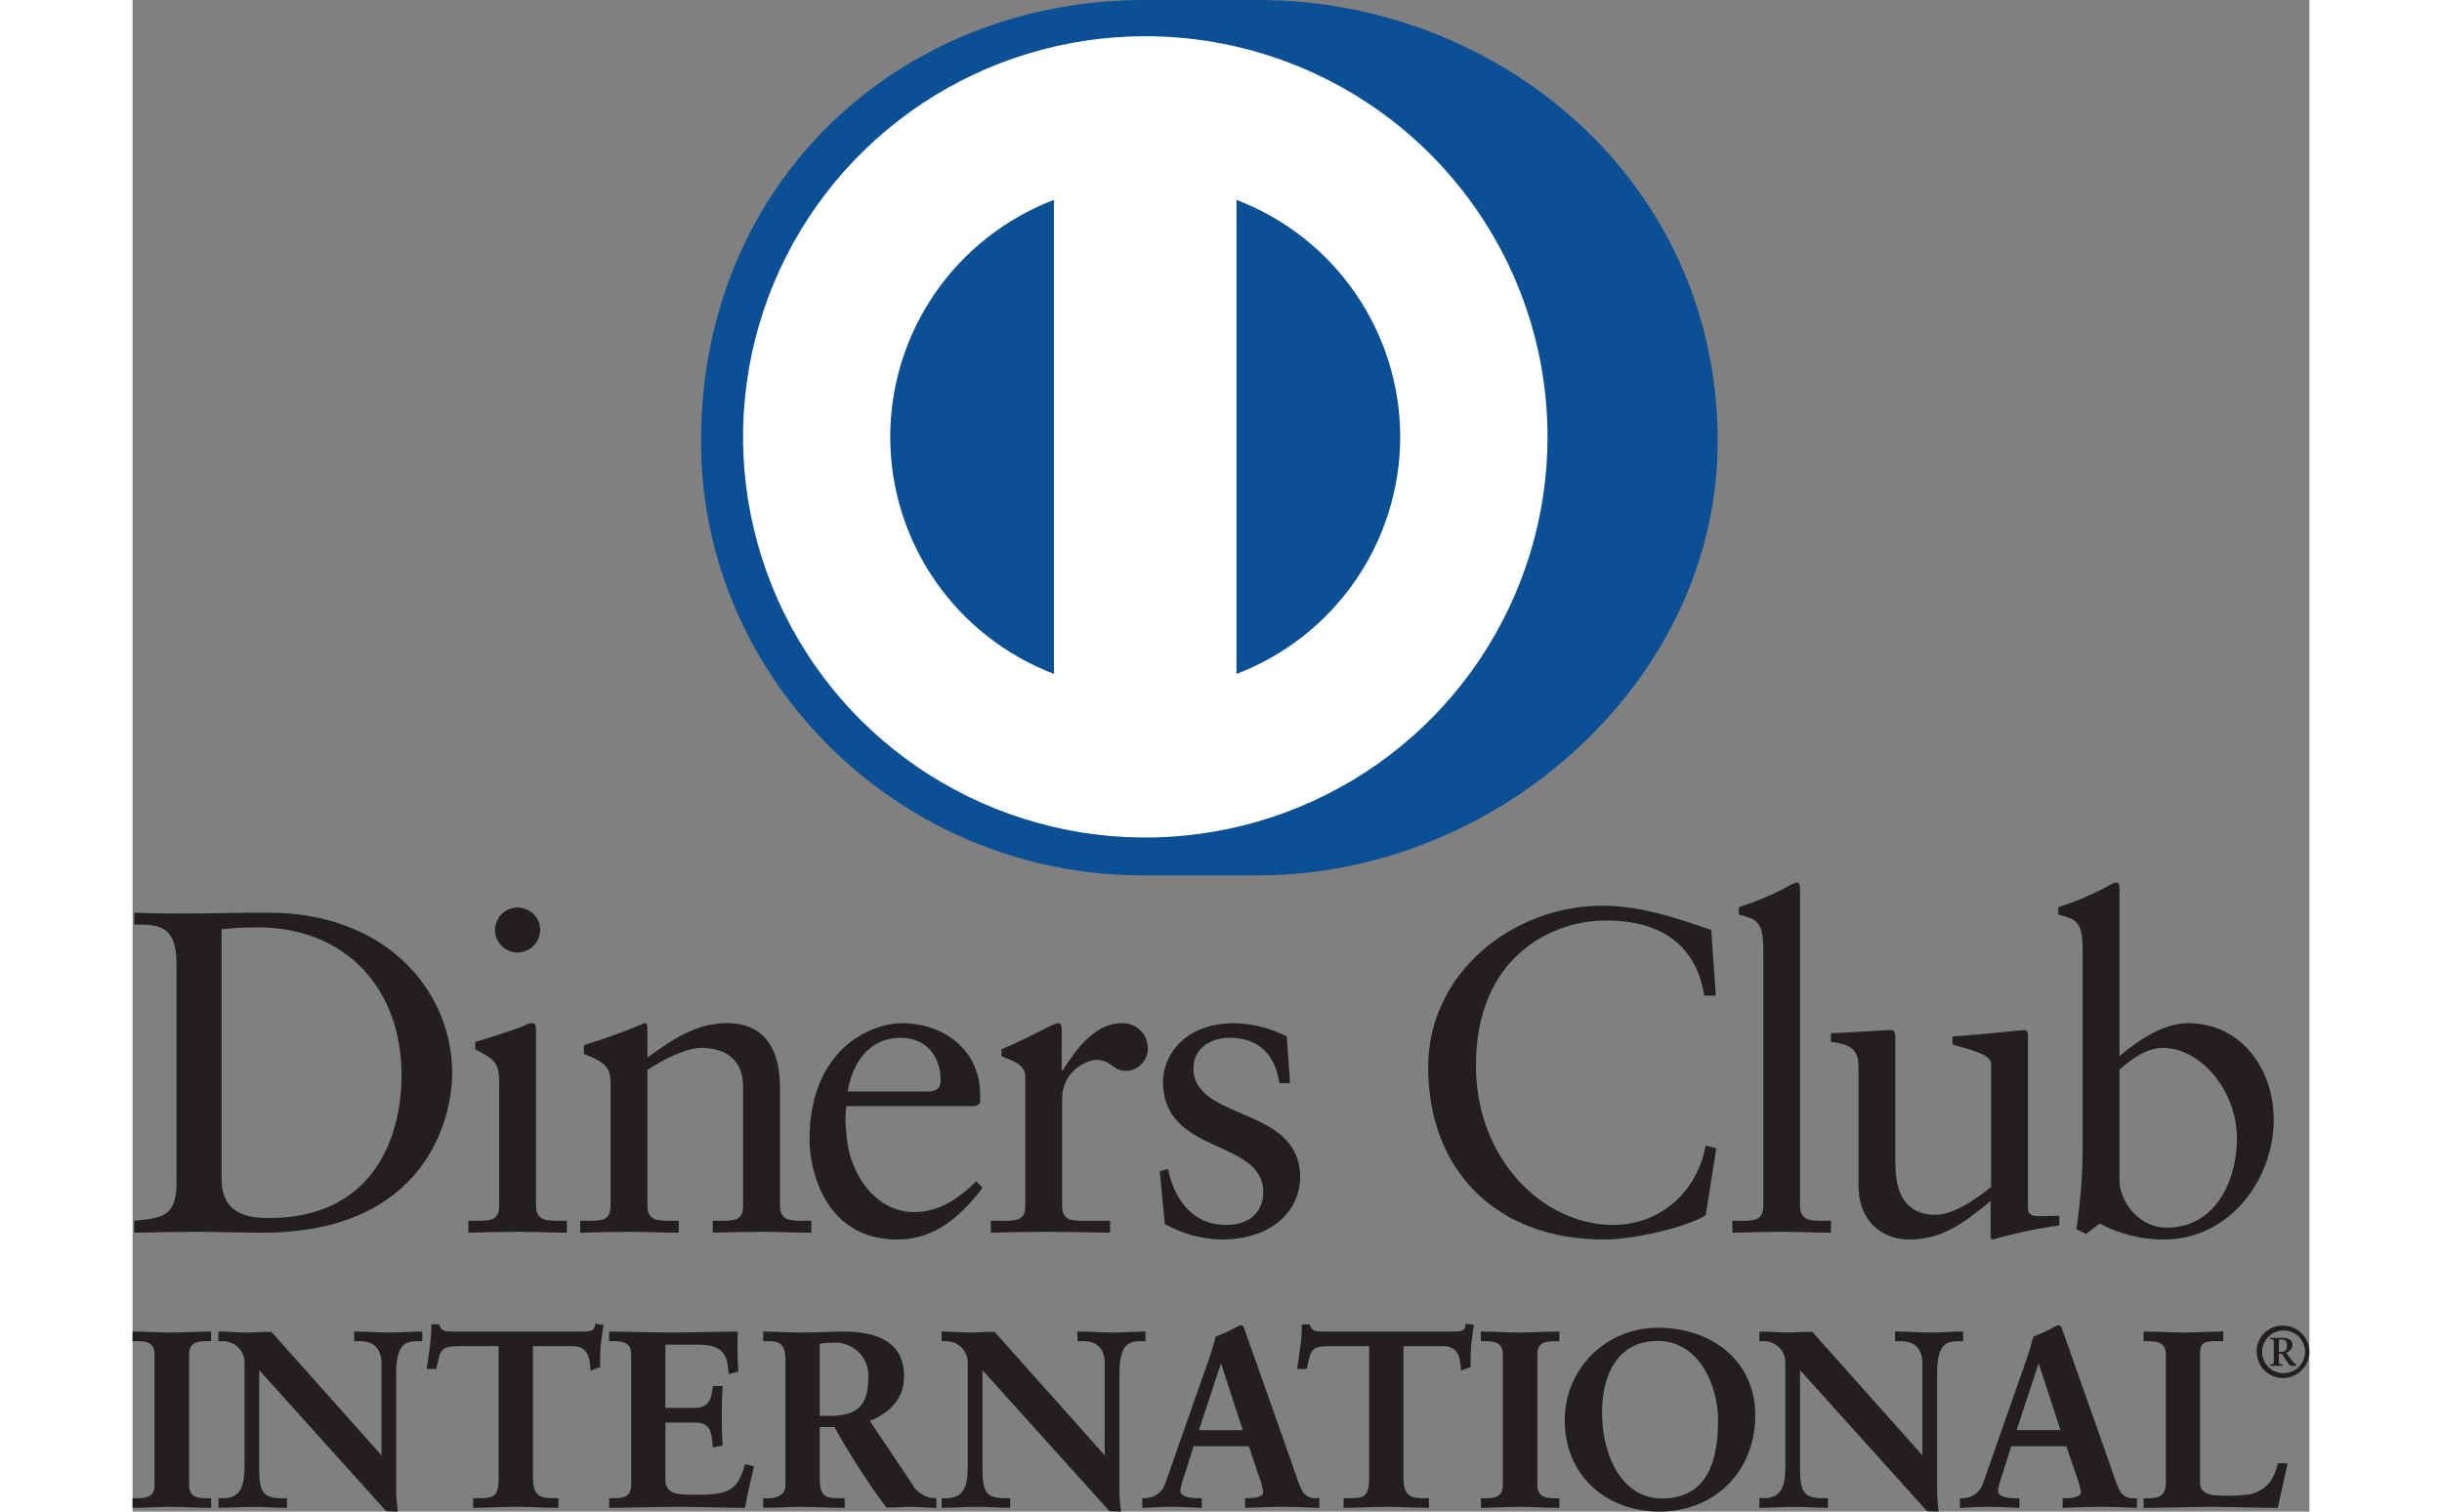 <svg xmlns:xlink="http://www.w3.org/1999/xlink" xmlns="http://www.w3.org/2000/svg" width="42" height="26" viewBox="0 0 36 25" fill="none" aria-labelledby="paymentsdiners-diners" role="img" focusable="false">
    <rect x="0" y="0" width="36" height="25" fill="#808080" stroke="none"/>
    <g clip-path="url(#clip0_210_810)" fill="none">
        <path d="M1.472 19.492C1.472 20.076 1.891 20.144 2.264 20.144C3.909 20.144 4.448 18.908 4.448 17.778C4.448 16.36 3.535 15.337 2.066 15.337C1.754 15.337 1.61 15.358 1.472 15.367V19.492H1.472ZM0.727 15.935C0.727 15.253 0.368 15.298 0.027 15.29V15.094C0.323 15.108 0.627 15.108 0.925 15.108C1.244 15.108 1.678 15.094 2.242 15.094C4.213 15.094 5.286 16.405 5.286 17.748C5.286 18.499 4.845 20.387 2.15 20.387C1.763 20.387 1.404 20.372 1.047 20.372C0.704 20.372 0.369 20.38 0.027 20.387V20.189C0.482 20.144 0.704 20.129 0.727 19.613V15.935V15.935Z" fill="#231F20"></path>
        <path d="M6.368 15.754C6.319 15.754 6.27 15.744 6.225 15.726C6.18 15.707 6.138 15.68 6.104 15.645C6.069 15.61 6.041 15.569 6.022 15.524C6.003 15.479 5.994 15.431 5.994 15.382C5.994 15.333 6.003 15.284 6.022 15.239C6.041 15.194 6.069 15.153 6.104 15.118C6.138 15.084 6.18 15.056 6.225 15.037C6.27 15.019 6.319 15.009 6.368 15.009C6.466 15.009 6.56 15.048 6.63 15.116C6.7 15.184 6.74 15.277 6.741 15.374C6.741 15.474 6.702 15.569 6.633 15.64C6.563 15.711 6.468 15.752 6.368 15.754V15.754ZM5.553 20.189H5.698C5.911 20.189 6.063 20.189 6.063 19.938V17.884C6.063 17.55 5.949 17.505 5.667 17.354V17.233C6.025 17.125 6.451 16.983 6.482 16.959C6.524 16.934 6.571 16.922 6.619 16.922C6.657 16.922 6.672 16.966 6.672 17.027V19.938C6.672 20.189 6.84 20.189 7.052 20.189H7.182V20.387C6.923 20.387 6.657 20.372 6.383 20.372C6.109 20.372 5.835 20.38 5.553 20.387V20.189Z" fill="#231F20"></path>
        <path d="M7.905 17.929C7.905 17.649 7.822 17.573 7.464 17.43V17.285C7.805 17.181 8.14 17.059 8.469 16.921C8.492 16.921 8.514 16.936 8.514 16.996V17.49C8.948 17.179 9.322 16.921 9.832 16.921C10.479 16.921 10.707 17.391 10.707 17.983V19.938C10.707 20.189 10.875 20.189 11.088 20.189H11.225V20.387C10.957 20.387 10.691 20.372 10.418 20.372C10.144 20.372 9.87 20.38 9.596 20.387V20.189H9.733C9.946 20.189 10.097 20.189 10.097 19.938V17.976C10.097 17.543 9.832 17.331 9.397 17.331C9.154 17.331 8.766 17.527 8.514 17.695V19.938C8.514 20.189 8.683 20.189 8.896 20.189H9.033V20.387C8.766 20.387 8.499 20.372 8.224 20.372C7.951 20.372 7.677 20.38 7.403 20.387V20.189H7.541C7.753 20.189 7.905 20.189 7.905 19.938V17.929V17.929Z" fill="#231F20"></path>
        <path d="M13.151 18.051C13.341 18.051 13.363 17.953 13.363 17.862C13.363 17.474 13.127 17.163 12.701 17.163C12.237 17.163 11.918 17.504 11.826 18.051H13.151ZM11.804 18.294C11.786 18.44 11.786 18.588 11.804 18.734C11.848 19.454 12.313 20.046 12.922 20.046C13.341 20.046 13.669 19.818 13.95 19.538L14.057 19.644C13.706 20.106 13.273 20.5 12.649 20.5C11.438 20.5 11.195 19.333 11.195 18.847C11.195 17.361 12.199 16.921 12.731 16.921C13.348 16.921 14.012 17.308 14.018 18.111C14.02 18.157 14.017 18.203 14.012 18.248L13.942 18.294H11.804Z" fill="#231F20"></path>
        <path d="M14.193 20.189H14.399C14.613 20.189 14.764 20.189 14.764 19.938V17.808C14.764 17.574 14.483 17.528 14.369 17.466V17.354C14.924 17.118 15.229 16.922 15.298 16.922C15.343 16.922 15.366 16.943 15.366 17.02V17.702H15.382C15.571 17.407 15.891 16.922 16.356 16.922C16.411 16.919 16.466 16.927 16.517 16.946C16.569 16.965 16.617 16.994 16.657 17.032C16.697 17.069 16.73 17.114 16.753 17.164C16.775 17.214 16.788 17.268 16.789 17.323C16.792 17.372 16.785 17.421 16.768 17.467C16.751 17.513 16.726 17.555 16.692 17.592C16.659 17.628 16.619 17.657 16.574 17.677C16.529 17.698 16.481 17.709 16.432 17.71C16.195 17.71 16.195 17.528 15.929 17.528C15.776 17.549 15.635 17.624 15.533 17.74C15.431 17.855 15.374 18.004 15.373 18.158V19.938C15.373 20.189 15.525 20.189 15.739 20.189H16.165V20.387C15.746 20.38 15.427 20.372 15.1 20.372C14.787 20.372 14.468 20.38 14.193 20.387V20.189V20.189Z" fill="#231F20"></path>
        <path d="M17.124 19.333C17.224 19.833 17.528 20.258 18.084 20.258C18.532 20.258 18.699 19.985 18.699 19.719C18.699 18.825 17.041 19.112 17.041 17.892C17.041 17.466 17.384 16.922 18.221 16.922C18.523 16.929 18.82 17.004 19.088 17.141L19.142 17.914H18.967C18.891 17.437 18.624 17.163 18.137 17.163C17.832 17.163 17.544 17.338 17.544 17.664C17.544 18.552 19.309 18.279 19.309 19.469C19.309 19.969 18.906 20.5 18 20.5C17.674 20.491 17.355 20.403 17.071 20.243L16.987 19.371L17.124 19.333V19.333Z" fill="#231F20"></path>
        <path d="M26.183 16.466H25.992C25.848 15.579 25.216 15.223 24.364 15.223C23.488 15.223 22.216 15.806 22.216 17.625C22.216 19.158 23.314 20.258 24.486 20.258C25.239 20.258 25.864 19.743 26.016 18.946L26.191 18.991L26.016 20.099C25.696 20.296 24.835 20.5 24.333 20.5C22.552 20.5 21.426 19.355 21.426 17.649C21.426 16.095 22.818 14.979 24.311 14.979C24.927 14.979 25.52 15.177 26.107 15.381L26.183 16.466Z" fill="#231F20"></path>
        <path d="M26.457 20.189H26.602C26.815 20.189 26.968 20.189 26.968 19.938V15.716C26.968 15.223 26.854 15.207 26.564 15.124V15.003C26.835 14.917 27.097 14.808 27.348 14.676C27.401 14.642 27.457 14.614 27.515 14.592C27.562 14.592 27.576 14.638 27.576 14.699V19.938C27.576 20.189 27.744 20.189 27.957 20.189H28.087V20.387C27.829 20.387 27.562 20.372 27.287 20.372C27.014 20.372 26.74 20.38 26.457 20.387V20.189V20.189Z" fill="#231F20"></path>
        <path d="M31.345 19.969C31.345 20.107 31.428 20.113 31.558 20.113C31.649 20.113 31.764 20.107 31.863 20.107V20.266C31.492 20.318 31.125 20.396 30.765 20.5L30.728 20.478V19.864C30.272 20.236 29.921 20.5 29.38 20.5C28.969 20.5 28.543 20.236 28.543 19.599V17.657C28.543 17.459 28.512 17.27 28.087 17.232V17.088C28.362 17.08 28.969 17.036 29.069 17.036C29.153 17.036 29.153 17.088 29.153 17.255V19.211C29.153 19.438 29.153 20.091 29.815 20.091C30.073 20.091 30.416 19.893 30.735 19.63V17.588C30.735 17.437 30.37 17.354 30.097 17.277V17.141C30.782 17.095 31.209 17.036 31.284 17.036C31.345 17.036 31.345 17.088 31.345 17.172V19.969V19.969Z" fill="#231F20"></path>
        <path d="M32.859 19.53C32.859 19.818 33.133 20.303 33.644 20.303C34.459 20.303 34.801 19.506 34.801 18.831C34.801 18.013 34.177 17.331 33.584 17.331C33.3 17.331 33.065 17.513 32.859 17.688V19.53V19.53ZM32.859 17.467C33.164 17.21 33.576 16.922 33.994 16.922C34.877 16.922 35.41 17.688 35.41 18.514C35.41 19.506 34.679 20.5 33.59 20.5C33.221 20.5 32.858 20.409 32.532 20.236L32.304 20.409L32.145 20.326C32.214 19.88 32.249 19.428 32.25 18.977V15.716C32.25 15.223 32.137 15.207 31.847 15.124V15.002C32.118 14.917 32.38 14.808 32.631 14.676C32.684 14.642 32.74 14.614 32.799 14.593C32.845 14.593 32.859 14.638 32.859 14.7V17.467V17.467Z" fill="#231F20"></path>
        <path d="M0.018 24.795H0.076C0.225 24.795 0.383 24.776 0.383 24.561V22.399C0.383 22.184 0.225 22.164 0.076 22.164H0.018V22.039C0.18 22.039 0.428 22.056 0.632 22.056C0.839 22.056 1.087 22.039 1.281 22.039V22.164H1.223C1.074 22.164 0.917 22.184 0.917 22.399V24.561C0.917 24.776 1.074 24.795 1.223 24.795H1.281V24.92C1.083 24.92 0.834 24.904 0.627 24.904C0.424 24.904 0.18 24.92 0.018 24.92V24.795V24.795Z" fill="#231F20"></path>
        <path d="M1.263 24.902L1.264 24.814H1.224C1.076 24.814 0.899 24.788 0.898 24.56V22.399C0.899 22.171 1.076 22.146 1.224 22.146H1.263V22.058C1.072 22.058 0.832 22.074 0.632 22.074C0.435 22.074 0.197 22.058 0.036 22.058V22.146H0.076C0.223 22.146 0.4 22.171 0.4 22.399V24.56C0.4 24.788 0.223 24.814 0.076 24.814H0.036V24.902C0.197 24.9 0.431 24.886 0.627 24.886C0.829 24.886 1.069 24.901 1.263 24.902ZM1.281 24.938C1.081 24.938 0.833 24.921 0.627 24.921C0.424 24.921 0.181 24.938 0.018 24.938H7.62939e-06V24.779H0.076C0.226 24.775 0.363 24.763 0.364 24.56V22.399C0.363 22.197 0.226 22.184 0.076 22.181H7.62939e-06V22.022H0.018C0.181 22.022 0.429 22.038 0.632 22.038C0.838 22.038 1.086 22.022 1.281 22.022H1.299V22.181H1.224C1.073 22.184 0.935 22.197 0.935 22.399V24.56C0.935 24.763 1.073 24.775 1.224 24.779H1.299V24.938H1.281Z" fill="#231F20"></path>
        <path d="M4.127 24.107L4.135 24.099V22.551C4.135 22.213 3.899 22.164 3.774 22.164H3.684V22.039C3.878 22.039 4.069 22.056 4.264 22.056C4.433 22.056 4.604 22.039 4.773 22.039V22.164H4.712C4.537 22.164 4.342 22.196 4.342 22.687V24.565C4.339 24.705 4.348 24.844 4.367 24.982H4.21L2.076 22.614V24.313C2.076 24.673 2.146 24.795 2.466 24.795H2.536V24.92C2.358 24.92 2.18 24.904 2.001 24.904C1.816 24.904 1.625 24.92 1.439 24.92V24.795H1.496C1.782 24.795 1.87 24.603 1.87 24.272V22.535C1.87 22.485 1.86 22.437 1.841 22.392C1.822 22.346 1.794 22.305 1.759 22.271C1.724 22.236 1.682 22.209 1.636 22.191C1.591 22.172 1.542 22.163 1.492 22.164H1.439V22.039C1.595 22.039 1.757 22.056 1.914 22.056C2.039 22.056 2.16 22.039 2.283 22.039L4.127 24.107H4.127Z" fill="#231F20"></path>
        <path d="M4.117 24.099V24.097L4.114 24.095L4.117 24.099ZM4.127 24.107L4.141 24.095L4.127 24.107ZM4.209 24.964H4.347C4.33 24.832 4.322 24.699 4.325 24.566V22.687C4.325 22.192 4.533 22.146 4.711 22.146H4.755V22.058C4.592 22.059 4.428 22.074 4.264 22.074C4.074 22.074 3.889 22.059 3.702 22.058V22.146H3.774C3.902 22.146 4.153 22.202 4.153 22.552L4.148 24.111L4.139 24.119L4.125 24.132L2.284 22.058C2.16 22.058 2.04 22.074 1.914 22.074C1.763 22.074 1.607 22.059 1.457 22.058L1.456 22.146H1.493C1.544 22.145 1.595 22.155 1.643 22.174C1.691 22.194 1.735 22.222 1.771 22.258C1.808 22.294 1.837 22.337 1.857 22.385C1.877 22.432 1.887 22.483 1.887 22.535V24.272C1.887 24.603 1.795 24.813 1.497 24.814L1.457 24.813V24.902C1.636 24.9 1.82 24.885 2.001 24.885C2.175 24.885 2.347 24.9 2.518 24.902V24.814H2.465C2.139 24.813 2.058 24.673 2.058 24.313V22.567L4.209 24.964V24.964ZM4.367 25L4.196 24.994L2.094 22.66V24.313C2.099 24.673 2.154 24.774 2.465 24.779H2.554V24.937H2.536C2.357 24.937 2.178 24.922 2.001 24.922C1.817 24.922 1.626 24.937 1.438 24.937H1.42V24.779H1.497C1.771 24.776 1.848 24.602 1.852 24.272V22.535C1.852 22.488 1.843 22.442 1.825 22.398C1.806 22.355 1.78 22.316 1.746 22.283C1.713 22.25 1.673 22.224 1.63 22.207C1.586 22.189 1.54 22.181 1.493 22.181H1.42V22.022H1.438C1.597 22.022 1.758 22.038 1.914 22.038C2.037 22.038 2.158 22.022 2.297 22.028L4.117 24.069V22.552C4.115 22.223 3.896 22.184 3.774 22.181H3.665V22.022H3.684C3.879 22.022 4.07 22.038 4.264 22.038C4.432 22.038 4.602 22.022 4.773 22.022H4.791V22.181H4.711C4.54 22.186 4.365 22.202 4.36 22.687V24.566C4.357 24.704 4.366 24.842 4.384 24.979L4.388 25H4.367Z" fill="#231F20"></path>
        <path d="M5.393 22.246C5.082 22.246 5.071 22.32 5.008 22.621H4.884C4.901 22.506 4.921 22.39 4.934 22.27C4.95 22.154 4.959 22.037 4.959 21.92H5.059C5.092 22.044 5.195 22.039 5.307 22.039H7.444C7.556 22.039 7.66 22.035 7.668 21.912L7.767 21.929C7.752 22.039 7.735 22.151 7.722 22.262C7.713 22.373 7.713 22.485 7.713 22.597L7.59 22.643C7.581 22.49 7.56 22.246 7.283 22.246H6.604V24.441C6.604 24.76 6.749 24.796 6.947 24.796H7.026V24.92C6.864 24.92 6.574 24.904 6.351 24.904C6.103 24.904 5.812 24.92 5.65 24.92V24.796H5.729C5.957 24.796 6.073 24.776 6.073 24.45V22.246H5.393Z" fill="#231F20"></path>
        <path d="M7.026 24.938C6.863 24.938 6.573 24.921 6.351 24.921C6.103 24.921 5.814 24.938 5.65 24.938H5.633V24.778H5.729C5.958 24.773 6.05 24.77 6.054 24.45V22.263H5.393V22.228H6.091V24.45C6.091 24.781 5.957 24.815 5.729 24.815H5.668V24.902C5.832 24.9 6.11 24.885 6.351 24.885C6.567 24.885 6.844 24.9 7.007 24.902V24.815H6.947C6.747 24.815 6.585 24.766 6.585 24.441V22.228H7.283C7.561 22.229 7.597 22.464 7.606 22.617L7.696 22.584C7.696 22.477 7.697 22.369 7.704 22.26C7.716 22.154 7.731 22.049 7.746 21.943L7.684 21.933C7.663 22.052 7.547 22.059 7.444 22.058H5.286C5.188 22.058 5.082 22.053 5.045 21.938H4.976C4.976 22.05 4.968 22.162 4.951 22.273C4.94 22.386 4.921 22.495 4.906 22.603H4.994C5.049 22.317 5.084 22.223 5.393 22.228V22.263C5.087 22.27 5.094 22.32 5.026 22.626L5.023 22.64H4.863L4.866 22.618C4.882 22.503 4.904 22.387 4.916 22.267C4.933 22.152 4.941 22.036 4.941 21.92V21.902H5.073L5.075 21.915C5.104 22.019 5.18 22.02 5.286 22.022H7.444C7.559 22.02 7.643 22.018 7.65 21.91L7.651 21.891L7.67 21.895L7.787 21.913L7.785 21.93C7.768 22.042 7.752 22.153 7.74 22.263C7.732 22.374 7.732 22.485 7.732 22.596V22.609L7.72 22.614L7.573 22.668L7.572 22.643C7.561 22.488 7.544 22.263 7.283 22.263H6.621V24.441C6.625 24.753 6.75 24.774 6.947 24.778H7.043V24.938H7.026Z" fill="#231F20"></path>
        <path d="M7.9 24.795H7.957C8.106 24.795 8.264 24.776 8.264 24.561V22.399C8.264 22.184 8.106 22.164 7.957 22.164H7.9V22.039C8.151 22.039 8.584 22.056 8.931 22.056C9.279 22.056 9.709 22.039 9.99 22.039C9.983 22.217 9.987 22.49 10 22.671L9.874 22.704C9.855 22.436 9.805 22.222 9.37 22.222H8.795V23.302H9.287C9.536 23.302 9.59 23.163 9.614 22.94H9.738C9.73 23.101 9.726 23.261 9.726 23.422C9.726 23.579 9.73 23.736 9.738 23.892L9.614 23.917C9.59 23.67 9.577 23.509 9.291 23.509H8.795V24.47C8.795 24.738 9.035 24.738 9.299 24.738C9.797 24.738 10.016 24.705 10.14 24.235L10.256 24.264C10.202 24.483 10.153 24.701 10.115 24.92C9.851 24.92 9.374 24.904 9.001 24.904C8.628 24.904 8.135 24.92 7.9 24.92V24.795H7.9Z" fill="#231F20"></path>
        <path d="M10.1 24.902C10.136 24.694 10.183 24.485 10.235 24.277L10.153 24.257C10.028 24.719 9.788 24.76 9.299 24.756C9.038 24.756 8.777 24.756 8.776 24.47V23.491H9.291C9.58 23.488 9.609 23.662 9.63 23.897L9.719 23.878C9.712 23.726 9.708 23.573 9.708 23.422C9.708 23.267 9.712 23.113 9.719 22.956H9.63C9.607 23.172 9.54 23.323 9.286 23.32H8.776V22.203H9.37C9.801 22.201 9.873 22.422 9.89 22.681L9.98 22.657C9.973 22.54 9.969 22.392 9.969 22.254C9.969 22.182 9.97 22.116 9.972 22.058C9.691 22.059 9.271 22.074 8.931 22.074C8.591 22.074 8.171 22.059 7.917 22.058V22.146H7.957C8.105 22.146 8.281 22.171 8.282 22.399V24.561C8.281 24.788 8.105 24.813 7.957 24.814H7.917V24.902C8.158 24.901 8.637 24.885 9.001 24.885C9.367 24.885 9.833 24.901 10.1 24.902V24.902ZM10.115 24.938C9.849 24.938 9.373 24.921 9.001 24.921C8.628 24.921 8.136 24.938 7.9 24.938H7.881V24.779H7.957C8.107 24.776 8.244 24.762 8.246 24.561V22.399C8.244 22.198 8.107 22.184 7.957 22.181H7.881V22.022H7.9C8.152 22.022 8.584 22.038 8.931 22.038C9.278 22.038 9.708 22.022 9.99 22.022H10.009V22.04C10.005 22.102 10.004 22.175 10.004 22.254C10.004 22.396 10.009 22.552 10.017 22.669V22.684L10.003 22.689L9.858 22.727L9.857 22.705C9.833 22.438 9.797 22.243 9.37 22.239H8.812V23.284H9.286C9.526 23.282 9.568 23.16 9.596 22.938L9.598 22.922H9.757V22.94C9.748 23.101 9.743 23.261 9.743 23.422C9.743 23.578 9.748 23.735 9.757 23.892V23.907L9.742 23.91L9.598 23.938L9.596 23.919C9.568 23.667 9.566 23.53 9.291 23.526L8.812 23.526V24.47C8.812 24.721 9.029 24.719 9.299 24.721C9.799 24.718 9.998 24.694 10.123 24.23L10.127 24.213L10.144 24.217L10.277 24.251L10.273 24.268C10.22 24.486 10.17 24.705 10.133 24.922L10.13 24.938H10.115Z" fill="#231F20"></path>
        <path d="M11.346 23.434H11.548C11.963 23.434 12.186 23.278 12.186 22.791C12.192 22.71 12.18 22.629 12.152 22.553C12.123 22.478 12.079 22.409 12.022 22.352C11.964 22.295 11.895 22.25 11.819 22.222C11.743 22.194 11.662 22.182 11.581 22.188C11.502 22.189 11.424 22.195 11.346 22.205V23.434L11.346 23.434ZM10.816 22.477C10.816 22.175 10.65 22.164 10.521 22.164H10.446V22.039C10.578 22.039 10.836 22.056 11.089 22.056C11.336 22.056 11.536 22.039 11.756 22.039C12.277 22.039 12.74 22.18 12.74 22.766C12.74 23.137 12.493 23.364 12.166 23.493L12.874 24.548C12.912 24.622 12.969 24.684 13.04 24.727C13.111 24.771 13.192 24.795 13.275 24.796V24.92C13.139 24.92 13.006 24.904 12.87 24.904C12.74 24.904 12.608 24.92 12.48 24.92C12.162 24.494 11.874 24.047 11.618 23.582H11.346V24.465C11.346 24.784 11.494 24.796 11.684 24.796H11.76V24.92C11.523 24.92 11.283 24.904 11.047 24.904C10.848 24.904 10.653 24.92 10.446 24.92V24.796H10.521C10.674 24.796 10.816 24.726 10.816 24.573V22.477H10.816Z" fill="#231F20"></path>
        <path d="M11.548 23.416C11.958 23.412 12.165 23.271 12.168 22.791C12.174 22.713 12.163 22.634 12.136 22.561C12.108 22.487 12.065 22.42 12.009 22.364C11.954 22.309 11.886 22.266 11.812 22.238C11.739 22.211 11.659 22.2 11.581 22.206C11.508 22.206 11.436 22.211 11.364 22.221V23.416H11.548ZM11.345 23.451H11.327V22.188L11.343 22.186C11.422 22.177 11.501 22.172 11.581 22.171C11.664 22.166 11.748 22.178 11.826 22.207C11.904 22.236 11.975 22.282 12.034 22.34C12.093 22.399 12.139 22.47 12.168 22.547C12.197 22.625 12.21 22.708 12.204 22.791C12.203 23.284 11.965 23.451 11.548 23.451H11.345ZM11.345 23.565H11.628L11.633 23.574C11.887 24.034 12.17 24.477 12.48 24.902C12.607 24.902 12.74 24.886 12.868 24.886C13.001 24.886 13.129 24.9 13.258 24.901V24.811C13.175 24.807 13.094 24.782 13.024 24.738C12.954 24.694 12.898 24.632 12.859 24.559L12.138 23.484L12.159 23.475C12.483 23.349 12.723 23.128 12.723 22.765C12.723 22.194 12.276 22.06 11.756 22.058C11.537 22.058 11.337 22.074 11.089 22.074C10.844 22.074 10.6 22.058 10.464 22.058V22.146H10.521C10.649 22.146 10.832 22.167 10.832 22.477V24.573C10.832 24.739 10.677 24.814 10.521 24.814H10.464V24.901C10.664 24.901 10.852 24.886 11.046 24.886C11.278 24.886 11.512 24.901 11.741 24.901V24.814H11.684C11.496 24.814 11.327 24.791 11.327 24.466V23.565H11.345ZM13.275 24.937C13.136 24.937 13.005 24.921 12.868 24.921C12.743 24.921 12.61 24.937 12.465 24.931C12.15 24.507 11.863 24.063 11.608 23.601H11.364V24.466C11.368 24.776 11.493 24.773 11.684 24.779H11.777V24.937H11.759C11.522 24.937 11.281 24.921 11.046 24.921C10.848 24.921 10.654 24.937 10.446 24.937H10.429V24.779H10.521C10.671 24.777 10.795 24.712 10.797 24.573V22.477C10.794 22.185 10.649 22.185 10.521 22.181H10.429V22.022H10.446C10.581 22.022 10.836 22.038 11.089 22.038C11.335 22.038 11.535 22.022 11.756 22.022C12.277 22.022 12.758 22.167 12.759 22.765C12.759 23.138 12.512 23.371 12.193 23.5L12.888 24.538C12.925 24.61 12.981 24.67 13.05 24.712C13.118 24.755 13.197 24.777 13.278 24.779L13.293 24.78V24.937H13.275Z" fill="#231F20"></path>
        <path d="M16.087 24.107L16.095 24.099V22.551C16.095 22.213 15.859 22.164 15.735 22.164H15.644V22.039C15.839 22.039 16.029 22.056 16.224 22.056C16.394 22.056 16.564 22.039 16.734 22.039V22.164H16.672C16.498 22.164 16.303 22.196 16.303 22.687V24.565C16.3 24.704 16.308 24.844 16.327 24.982H16.171L14.037 22.614V24.313C14.037 24.673 14.108 24.795 14.427 24.795H14.498V24.92C14.319 24.92 14.141 24.904 13.963 24.904C13.776 24.904 13.586 24.92 13.399 24.92V24.795H13.456C13.743 24.795 13.83 24.603 13.83 24.272V22.535C13.83 22.485 13.82 22.437 13.801 22.392C13.782 22.346 13.755 22.305 13.72 22.271C13.684 22.236 13.643 22.209 13.597 22.191C13.551 22.172 13.502 22.163 13.453 22.164H13.399V22.039C13.556 22.039 13.719 22.056 13.876 22.056C13.999 22.056 14.12 22.039 14.244 22.039L16.087 24.107V24.107Z" fill="#231F20"></path>
        <path d="M16.077 24.099V24.097L16.075 24.095L16.077 24.099ZM16.087 24.107L16.101 24.095L16.087 24.107ZM16.171 24.964H16.306C16.29 24.832 16.283 24.699 16.285 24.566V22.687C16.285 22.192 16.495 22.147 16.672 22.146H16.715V22.058C16.552 22.059 16.389 22.074 16.224 22.074C16.035 22.074 15.849 22.059 15.662 22.058V22.146H15.736C15.863 22.147 16.114 22.202 16.114 22.552L16.108 24.111L16.101 24.119L16.087 24.133L14.244 22.058C14.121 22.058 14 22.074 13.876 22.074C13.722 22.074 13.567 22.059 13.417 22.058V22.146H13.453C13.505 22.145 13.556 22.155 13.604 22.174C13.652 22.193 13.695 22.222 13.732 22.258C13.769 22.294 13.798 22.337 13.818 22.385C13.838 22.432 13.848 22.483 13.848 22.535V24.272C13.848 24.603 13.753 24.813 13.456 24.814H13.417V24.902C13.596 24.9 13.781 24.885 13.963 24.885C14.136 24.885 14.308 24.9 14.479 24.902V24.814H14.427C14.101 24.814 14.019 24.673 14.018 24.313V22.567L16.171 24.964V24.964ZM16.327 25L16.157 24.994L14.055 22.66V24.313C14.06 24.673 14.115 24.774 14.427 24.779H14.515V24.937H14.497C14.318 24.937 14.14 24.921 13.963 24.921C13.777 24.921 13.585 24.937 13.4 24.937H13.38V24.779H13.456C13.73 24.777 13.809 24.602 13.812 24.272V22.535C13.812 22.488 13.803 22.442 13.784 22.398C13.767 22.355 13.74 22.316 13.707 22.283C13.673 22.25 13.634 22.224 13.59 22.207C13.546 22.189 13.5 22.18 13.453 22.181H13.38V22.022H13.4C13.557 22.022 13.72 22.038 13.876 22.038C13.998 22.038 14.117 22.022 14.256 22.027L16.077 24.069V22.552C16.077 22.223 15.856 22.183 15.736 22.181H15.626V22.022H15.644C15.84 22.022 16.031 22.038 16.224 22.038C16.393 22.038 16.563 22.022 16.733 22.022H16.751V22.181H16.672C16.501 22.185 16.325 22.202 16.321 22.687V24.566C16.318 24.704 16.326 24.842 16.345 24.979L16.347 25H16.327Z" fill="#231F20"></path>
        <path d="M18.005 22.502H17.997L17.611 23.67H18.386L18.005 22.502ZM17.401 24.33C17.359 24.433 17.328 24.541 17.308 24.651C17.308 24.776 17.483 24.795 17.62 24.795H17.666V24.92C17.499 24.912 17.33 24.904 17.163 24.904C17.014 24.904 16.866 24.912 16.717 24.92V24.795H16.741C16.822 24.796 16.901 24.77 16.966 24.721C17.031 24.673 17.078 24.605 17.101 24.527L17.764 22.635C17.829 22.468 17.88 22.297 17.918 22.122C18.049 22.075 18.175 22.016 18.295 21.945C18.305 21.94 18.316 21.938 18.328 21.937C18.333 21.936 18.339 21.937 18.344 21.939C18.349 21.941 18.354 21.945 18.357 21.949C18.369 21.982 18.381 22.019 18.395 22.052L19.156 24.21C19.206 24.355 19.256 24.508 19.309 24.632C19.331 24.685 19.369 24.73 19.418 24.76C19.468 24.789 19.526 24.802 19.583 24.795H19.607V24.92C19.421 24.912 19.235 24.904 19.037 24.904C18.834 24.904 18.626 24.912 18.416 24.92V24.795H18.461C18.556 24.795 18.717 24.78 18.717 24.677C18.702 24.575 18.674 24.475 18.634 24.379L18.473 23.9H17.532L17.401 24.33V24.33Z" fill="#231F20"></path>
        <path d="M17.987 22.507L17.997 22.505L17.987 22.507ZM17.635 23.652H18.36L18 22.546L17.635 23.652ZM17.586 23.688L17.983 22.484H18.005V22.501L18.001 22.503L18.005 22.501V22.484H18.017L18.41 23.688H17.586ZM18.433 24.9C18.637 24.894 18.839 24.885 19.036 24.885C19.229 24.885 19.409 24.894 19.589 24.9V24.815H19.583C19.522 24.821 19.461 24.807 19.408 24.775C19.356 24.743 19.315 24.695 19.293 24.639C19.239 24.514 19.188 24.36 19.14 24.216L18.377 22.058C18.364 22.025 18.352 21.988 18.342 21.958C18.338 21.954 18.339 21.954 18.335 21.954H18.328C18.32 21.955 18.311 21.956 18.304 21.96C18.189 22.03 18.064 22.086 17.934 22.125C17.897 22.3 17.846 22.472 17.781 22.64L17.118 24.534C17.094 24.615 17.044 24.686 16.976 24.736C16.908 24.787 16.826 24.814 16.741 24.815H16.735V24.9C16.876 24.894 17.02 24.885 17.164 24.885C17.324 24.885 17.487 24.894 17.646 24.9V24.815H17.619C17.484 24.813 17.296 24.798 17.291 24.652C17.31 24.54 17.34 24.43 17.383 24.325L17.401 24.33L17.383 24.325L17.519 23.883H18.484L18.65 24.373C18.691 24.471 18.72 24.573 18.735 24.677C18.729 24.803 18.554 24.812 18.461 24.815H18.433V24.9V24.9ZM19.606 24.938C19.421 24.93 19.235 24.921 19.036 24.921C18.834 24.921 18.628 24.93 18.416 24.938L18.397 24.939V24.777H18.461C18.556 24.777 18.698 24.756 18.698 24.677C18.683 24.577 18.656 24.479 18.617 24.385L18.46 23.919H17.546L17.416 24.335C17.376 24.438 17.346 24.544 17.325 24.652C17.327 24.753 17.482 24.777 17.619 24.777H17.683V24.939L17.664 24.938C17.498 24.93 17.328 24.921 17.164 24.921C17.015 24.921 16.866 24.93 16.717 24.938L16.699 24.939V24.777H16.741C16.818 24.777 16.893 24.753 16.955 24.707C17.017 24.66 17.062 24.596 17.083 24.522L17.747 22.628C17.812 22.457 17.867 22.283 17.912 22.105C18.042 22.058 18.168 21.998 18.288 21.928C18.3 21.922 18.314 21.919 18.328 21.918C18.337 21.917 18.346 21.919 18.354 21.924C18.362 21.928 18.368 21.935 18.373 21.943C18.385 21.976 18.398 22.013 18.41 22.046L19.174 24.205C19.223 24.349 19.272 24.501 19.326 24.623C19.345 24.674 19.381 24.716 19.427 24.744C19.474 24.772 19.529 24.784 19.583 24.777H19.626V24.939L19.606 24.938Z" fill="#231F20"></path>
        <path d="M19.79 22.246C19.479 22.246 19.467 22.32 19.405 22.621H19.28C19.297 22.506 19.318 22.39 19.33 22.27C19.347 22.154 19.355 22.037 19.355 21.92H19.454C19.488 22.044 19.591 22.039 19.703 22.039H21.84C21.952 22.039 22.055 22.035 22.063 21.912L22.163 21.929C22.147 22.039 22.131 22.151 22.117 22.262C22.107 22.373 22.107 22.485 22.107 22.597L21.985 22.643C21.978 22.49 21.956 22.246 21.679 22.246H20.999V24.441C20.999 24.76 21.144 24.796 21.343 24.796H21.422V24.92C21.26 24.92 20.97 24.904 20.747 24.904C20.498 24.904 20.208 24.92 20.046 24.92V24.796H20.125C20.354 24.796 20.47 24.776 20.47 24.45V22.246H19.79Z" fill="#231F20"></path>
        <path d="M21.421 24.938C21.26 24.938 20.97 24.921 20.747 24.921C20.499 24.921 20.21 24.938 20.046 24.938H20.028V24.778H20.125C20.354 24.773 20.445 24.77 20.45 24.45V22.263H19.79V22.228H20.486V24.45C20.486 24.781 20.353 24.813 20.125 24.815H20.064V24.902C20.228 24.9 20.506 24.885 20.747 24.885C20.963 24.885 21.24 24.9 21.404 24.902L21.403 24.815H21.343C21.143 24.813 20.982 24.766 20.982 24.441V22.228H21.678C21.957 22.229 21.993 22.464 22.001 22.617L22.091 22.584C22.091 22.477 22.091 22.369 22.1 22.261C22.111 22.154 22.128 22.049 22.142 21.944L22.08 21.933C22.06 22.052 21.944 22.059 21.84 22.058H19.682C19.584 22.058 19.479 22.053 19.441 21.937H19.373C19.372 22.049 19.364 22.162 19.348 22.273C19.336 22.387 19.316 22.495 19.301 22.603H19.39C19.445 22.317 19.48 22.223 19.79 22.228V22.263C19.482 22.269 19.49 22.32 19.422 22.626L19.419 22.64H19.259L19.262 22.618C19.278 22.503 19.299 22.387 19.312 22.269C19.328 22.153 19.337 22.037 19.336 21.92V21.902H19.467L19.471 21.915C19.5 22.019 19.576 22.02 19.682 22.022H21.84C21.955 22.02 22.039 22.018 22.046 21.91L22.046 21.891L22.066 21.895L22.184 21.913L22.18 21.93C22.163 22.042 22.148 22.153 22.135 22.263C22.128 22.374 22.128 22.485 22.128 22.596V22.609L22.115 22.614L21.968 22.668V22.643C21.957 22.488 21.941 22.263 21.678 22.263H21.017V24.441C21.021 24.753 21.145 24.774 21.343 24.778H21.439V24.938H21.421Z" fill="#231F20"></path>
        <path d="M22.316 24.795H22.373C22.524 24.795 22.68 24.776 22.68 24.561V22.399C22.68 22.184 22.524 22.164 22.373 22.164H22.316V22.039C22.477 22.039 22.725 22.056 22.928 22.056C23.135 22.056 23.384 22.039 23.579 22.039V22.164H23.522C23.372 22.164 23.213 22.184 23.213 22.399V24.561C23.213 24.776 23.372 24.795 23.522 24.795H23.579V24.92C23.38 24.92 23.132 24.904 22.925 24.904C22.721 24.904 22.477 24.92 22.316 24.92V24.795V24.795Z" fill="#231F20"></path>
        <path d="M23.56 24.902V24.814H23.522C23.373 24.814 23.197 24.788 23.197 24.561V22.399C23.197 22.171 23.373 22.146 23.522 22.146H23.56V22.058C23.369 22.059 23.13 22.074 22.928 22.074C22.732 22.074 22.494 22.059 22.334 22.058V22.146H22.373C22.52 22.146 22.698 22.171 22.698 22.399V24.561C22.698 24.788 22.52 24.814 22.373 24.814H22.334V24.902C22.494 24.899 22.727 24.885 22.925 24.885C23.126 24.885 23.366 24.9 23.56 24.902V24.902ZM23.579 24.938C23.379 24.938 23.131 24.921 22.925 24.921C22.722 24.921 22.477 24.938 22.316 24.938H22.298V24.779H22.373C22.523 24.776 22.661 24.762 22.661 24.561V22.399C22.661 22.198 22.523 22.184 22.373 22.181H22.298V22.022H22.316C22.477 22.022 22.726 22.038 22.928 22.038C23.135 22.038 23.383 22.022 23.579 22.022H23.596V22.181H23.522C23.37 22.184 23.233 22.198 23.232 22.399V24.561C23.233 24.762 23.37 24.776 23.522 24.779H23.596V24.938H23.579Z" fill="#231F20"></path>
        <path d="M25.293 24.8C26.098 24.8 26.237 24.094 26.237 23.493C26.237 22.89 25.911 22.16 25.223 22.16C24.499 22.16 24.283 22.803 24.283 23.355C24.283 24.094 24.623 24.8 25.293 24.8ZM25.232 21.978C26.114 21.978 26.818 22.523 26.818 23.402C26.818 24.351 26.135 24.982 25.252 24.982C24.373 24.982 23.704 24.388 23.704 23.5C23.701 23.299 23.739 23.1 23.814 22.914C23.89 22.728 24.003 22.559 24.145 22.418C24.287 22.276 24.457 22.163 24.643 22.088C24.83 22.012 25.03 21.975 25.232 21.978Z" fill="#231F20"></path>
        <path d="M24.265 23.355C24.266 22.8 24.484 22.141 25.223 22.141C25.927 22.142 26.255 22.887 26.255 23.493C26.255 24.094 26.112 24.817 25.293 24.817V24.783C26.082 24.782 26.218 24.094 26.22 23.493C26.22 22.895 25.896 22.178 25.223 22.177C24.513 22.178 24.302 22.806 24.301 23.355C24.302 24.091 24.638 24.781 25.293 24.783V24.817C24.606 24.817 24.266 24.098 24.265 23.355ZM23.685 23.5C23.682 23.297 23.721 23.096 23.797 22.908C23.874 22.72 23.988 22.549 24.132 22.405C24.276 22.262 24.448 22.148 24.637 22.072C24.825 21.995 25.027 21.957 25.231 21.959V21.996C25.032 21.993 24.834 22.03 24.649 22.104C24.465 22.179 24.297 22.289 24.156 22.43C24.015 22.57 23.904 22.737 23.829 22.921C23.754 23.105 23.717 23.302 23.72 23.5C23.721 24.378 24.382 24.963 25.252 24.964C26.126 24.963 26.799 24.341 26.801 23.401C26.8 22.533 26.107 21.997 25.231 21.996V21.959C26.121 21.961 26.834 22.512 26.835 23.401C26.835 24.36 26.143 24.998 25.252 25C24.366 24.998 23.687 24.397 23.685 23.5" fill="#231F20"></path>
        <path d="M29.61 24.107L29.618 24.099V22.551C29.618 22.213 29.382 22.164 29.256 22.164H29.167V22.039C29.36 22.039 29.552 22.056 29.746 22.056C29.917 22.056 30.087 22.039 30.256 22.039V22.164H30.194C30.019 22.164 29.824 22.196 29.824 22.687V24.565C29.822 24.705 29.831 24.844 29.85 24.982H29.692L27.559 22.614V24.313C27.559 24.673 27.629 24.795 27.949 24.795H28.019V24.92C27.841 24.92 27.663 24.904 27.484 24.904C27.298 24.904 27.107 24.92 26.92 24.92V24.795H26.979C27.266 24.795 27.351 24.603 27.351 24.272V22.535C27.351 22.485 27.342 22.437 27.323 22.391C27.304 22.346 27.276 22.305 27.241 22.27C27.206 22.236 27.164 22.209 27.118 22.19C27.073 22.172 27.023 22.163 26.974 22.164H26.92V22.039C27.078 22.039 27.239 22.056 27.397 22.056C27.521 22.056 27.641 22.039 27.766 22.039L29.61 24.107V24.107Z" fill="#231F20"></path>
        <path d="M29.599 24.099V24.097L29.596 24.095L29.599 24.099ZM29.61 24.107L29.623 24.095L29.61 24.107ZM29.692 24.964H29.829C29.812 24.832 29.805 24.699 29.807 24.566V22.687C29.807 22.192 30.016 22.147 30.194 22.146H30.238V22.058C30.074 22.059 29.91 22.074 29.745 22.074C29.557 22.074 29.372 22.059 29.184 22.058V22.146H29.256C29.385 22.147 29.635 22.203 29.635 22.552L29.63 24.111L29.623 24.119L29.61 24.133L27.765 22.058C27.644 22.058 27.522 22.074 27.397 22.074C27.244 22.074 27.088 22.059 26.939 22.058V22.146H26.974C27.026 22.145 27.077 22.155 27.125 22.174C27.173 22.193 27.217 22.222 27.253 22.258C27.29 22.294 27.319 22.337 27.339 22.385C27.359 22.432 27.369 22.483 27.369 22.535V24.272C27.369 24.603 27.277 24.813 26.979 24.814H26.939V24.902C27.118 24.9 27.302 24.885 27.485 24.885C27.658 24.885 27.83 24.9 28.001 24.902V24.814H27.947C27.622 24.814 27.541 24.673 27.541 24.313V22.567L29.692 24.964V24.964ZM29.85 25L29.678 24.994L27.576 22.66V24.313C27.581 24.673 27.636 24.774 27.947 24.777H28.037V24.937H28.019C27.84 24.937 27.662 24.922 27.485 24.922C27.299 24.922 27.109 24.937 26.92 24.937H26.903V24.777H26.979C27.252 24.776 27.331 24.602 27.333 24.272V22.535C27.333 22.488 27.324 22.442 27.306 22.398C27.288 22.355 27.262 22.316 27.228 22.283C27.195 22.25 27.155 22.224 27.111 22.206C27.068 22.189 27.021 22.18 26.974 22.181H26.903V22.022H26.92C27.079 22.022 27.241 22.038 27.397 22.038C27.52 22.038 27.639 22.022 27.78 22.028L29.599 24.069V22.552C29.598 22.223 29.378 22.184 29.256 22.181H29.148V22.022H29.166C29.361 22.022 29.553 22.038 29.745 22.038C29.916 22.038 30.083 22.022 30.255 22.022H30.273V22.181H30.194C30.023 22.186 29.847 22.202 29.843 22.687V24.566C29.841 24.704 29.848 24.842 29.866 24.979L29.87 25H29.85Z" fill="#231F20"></path>
        <path d="M31.526 22.502H31.518L31.133 23.67H31.909L31.526 22.502ZM30.921 24.33C30.881 24.434 30.851 24.541 30.831 24.651C30.831 24.776 31.006 24.795 31.141 24.795H31.187V24.92C31.021 24.912 30.852 24.904 30.686 24.904C30.535 24.904 30.387 24.912 30.239 24.92V24.795H30.262C30.343 24.796 30.422 24.77 30.487 24.721C30.552 24.673 30.6 24.605 30.623 24.527L31.287 22.635C31.351 22.468 31.402 22.296 31.439 22.122C31.57 22.075 31.697 22.016 31.816 21.945C31.827 21.94 31.838 21.938 31.85 21.937C31.855 21.936 31.861 21.937 31.866 21.939C31.871 21.941 31.875 21.945 31.879 21.949C31.891 21.982 31.903 22.019 31.917 22.052L32.678 24.21C32.727 24.355 32.778 24.508 32.832 24.632C32.853 24.685 32.891 24.73 32.941 24.76C32.99 24.789 33.048 24.802 33.105 24.795H33.13V24.92C32.944 24.912 32.757 24.904 32.558 24.904C32.355 24.904 32.148 24.912 31.936 24.92V24.795H31.982C32.077 24.795 32.239 24.78 32.239 24.677C32.223 24.575 32.195 24.475 32.156 24.379L31.995 23.9H31.056L30.921 24.33H30.921Z" fill="#231F20"></path>
        <path d="M31.511 22.507L31.518 22.505L31.511 22.507ZM31.158 23.651H31.883L31.522 22.547L31.158 23.651V23.651ZM31.108 23.686L31.507 22.484H31.526V22.501L31.522 22.503L31.526 22.501V22.484H31.54L31.931 23.686H31.108ZM31.954 24.901C32.159 24.894 32.361 24.885 32.559 24.885C32.751 24.885 32.931 24.894 33.111 24.9V24.815H33.105C33.044 24.82 32.983 24.806 32.931 24.774C32.878 24.743 32.838 24.695 32.815 24.639C32.759 24.514 32.71 24.36 32.661 24.216L31.899 22.058C31.887 22.025 31.873 21.988 31.863 21.96C31.86 21.954 31.86 21.954 31.857 21.954H31.85C31.842 21.955 31.834 21.956 31.826 21.96C31.71 22.03 31.586 22.086 31.456 22.125C31.419 22.3 31.368 22.472 31.303 22.64L30.64 24.534C30.616 24.615 30.566 24.686 30.498 24.737C30.43 24.787 30.347 24.815 30.262 24.815H30.255V24.9C30.399 24.894 30.542 24.885 30.686 24.885C30.846 24.885 31.009 24.894 31.17 24.9V24.815H31.141C31.006 24.813 30.818 24.798 30.813 24.651C30.832 24.54 30.864 24.43 30.905 24.325L30.921 24.33L30.905 24.325L31.041 23.883H32.008L32.173 24.373C32.214 24.471 32.242 24.573 32.256 24.677C32.25 24.803 32.077 24.812 31.981 24.815H31.954V24.901V24.901ZM33.129 24.938C32.942 24.93 32.755 24.921 32.559 24.921C32.356 24.921 32.148 24.93 31.937 24.938L31.919 24.939V24.779H31.981C32.078 24.779 32.221 24.756 32.222 24.677C32.205 24.577 32.177 24.479 32.138 24.385L31.981 23.919H31.067L30.939 24.335C30.899 24.437 30.869 24.543 30.849 24.651C30.849 24.753 31.004 24.779 31.141 24.779H31.204V24.939L31.186 24.938C31.021 24.93 30.85 24.921 30.686 24.921C30.537 24.921 30.388 24.93 30.239 24.938L30.221 24.939V24.779H30.262C30.34 24.778 30.415 24.753 30.477 24.707C30.539 24.66 30.584 24.596 30.606 24.522L31.27 22.628C31.333 22.457 31.388 22.282 31.433 22.105C31.564 22.058 31.69 21.999 31.81 21.928C31.823 21.922 31.836 21.919 31.85 21.919C31.859 21.918 31.868 21.92 31.876 21.924C31.884 21.928 31.891 21.935 31.895 21.943C31.907 21.976 31.919 22.013 31.933 22.046L32.695 24.205C32.744 24.349 32.794 24.501 32.848 24.624C32.868 24.674 32.904 24.717 32.95 24.745C32.996 24.773 33.051 24.785 33.105 24.779H33.147V24.939L33.129 24.938H33.129Z" fill="#231F20"></path>
        <path d="M34.174 24.515C34.174 24.68 34.289 24.73 34.422 24.747C34.604 24.761 34.787 24.758 34.969 24.739C35.047 24.73 35.122 24.705 35.19 24.667C35.258 24.629 35.318 24.577 35.366 24.515C35.425 24.424 35.469 24.324 35.495 24.218H35.615C35.569 24.453 35.511 24.685 35.461 24.92C35.097 24.92 34.732 24.904 34.368 24.904C34.004 24.904 33.638 24.92 33.274 24.92V24.795H33.331C33.482 24.795 33.643 24.776 33.643 24.519V22.399C33.643 22.184 33.482 22.164 33.331 22.164H33.274V22.039C33.494 22.039 33.709 22.056 33.928 22.056C34.14 22.056 34.347 22.039 34.559 22.039V22.164H34.454C34.297 22.164 34.174 22.168 34.174 22.387V24.515V24.515Z" fill="#231F20"></path>
        <path d="M35.447 24.902C35.495 24.678 35.549 24.459 35.592 24.236H35.507C35.483 24.339 35.439 24.438 35.38 24.526C35.33 24.59 35.268 24.643 35.198 24.682C35.127 24.722 35.05 24.747 34.969 24.756C34.864 24.767 34.758 24.773 34.652 24.773C34.572 24.773 34.493 24.769 34.419 24.764C34.285 24.749 34.154 24.692 34.155 24.516V22.387C34.155 22.157 34.3 22.146 34.455 22.146H34.54V22.058C34.336 22.059 34.134 22.074 33.928 22.074C33.713 22.074 33.503 22.059 33.292 22.058V22.146H33.331C33.48 22.146 33.66 22.171 33.66 22.398V24.519C33.66 24.786 33.48 24.814 33.331 24.814H33.292V24.902C33.649 24.901 34.008 24.885 34.369 24.885C34.728 24.885 35.087 24.901 35.447 24.902V24.902ZM35.461 24.938C35.096 24.938 34.732 24.921 34.369 24.921C34.004 24.921 33.639 24.938 33.273 24.938H33.257V24.779H33.331C33.481 24.775 33.624 24.764 33.626 24.519V22.398C33.624 22.198 33.483 22.184 33.331 22.181H33.257V22.022H33.273C33.494 22.022 33.709 22.038 33.928 22.038C34.139 22.038 34.346 22.022 34.559 22.022H34.575V22.181H34.455C34.294 22.185 34.194 22.178 34.19 22.387V24.516C34.192 24.669 34.292 24.71 34.423 24.729C34.495 24.734 34.573 24.737 34.652 24.737C34.757 24.737 34.862 24.732 34.967 24.721C35.118 24.703 35.257 24.625 35.352 24.506C35.41 24.416 35.452 24.318 35.476 24.214L35.48 24.2H35.637L35.633 24.223C35.586 24.458 35.529 24.689 35.479 24.924L35.475 24.938H35.461Z" fill="#231F20"></path>
        <path d="M35.495 22.358H35.546C35.602 22.358 35.628 22.316 35.628 22.247C35.63 22.236 35.629 22.223 35.626 22.212C35.622 22.2 35.616 22.189 35.608 22.18C35.599 22.172 35.589 22.165 35.578 22.16C35.567 22.155 35.555 22.153 35.543 22.154H35.495V22.358V22.358ZM35.347 22.588V22.566C35.4 22.559 35.411 22.561 35.411 22.527V22.206C35.411 22.16 35.406 22.145 35.349 22.147V22.125H35.572C35.648 22.125 35.719 22.162 35.719 22.24C35.719 22.27 35.709 22.3 35.69 22.323C35.672 22.347 35.646 22.364 35.616 22.371L35.687 22.471C35.715 22.51 35.747 22.544 35.784 22.574V22.588H35.699C35.659 22.588 35.623 22.501 35.543 22.388H35.495V22.531C35.495 22.561 35.505 22.559 35.557 22.566V22.588H35.347ZM35.564 22.71C35.635 22.712 35.704 22.693 35.764 22.655C35.823 22.617 35.87 22.563 35.898 22.498C35.926 22.434 35.935 22.362 35.922 22.293C35.909 22.224 35.876 22.16 35.827 22.11C35.777 22.059 35.714 22.025 35.645 22.011C35.576 21.997 35.504 22.003 35.438 22.03C35.373 22.057 35.317 22.102 35.278 22.16C35.239 22.219 35.218 22.288 35.218 22.358C35.217 22.451 35.253 22.539 35.318 22.605C35.383 22.671 35.471 22.709 35.564 22.71V22.71ZM35.564 21.923C35.65 21.923 35.734 21.949 35.806 21.996C35.877 22.044 35.933 22.112 35.966 22.191C35.999 22.27 36.007 22.358 35.991 22.442C35.974 22.526 35.932 22.603 35.871 22.664C35.811 22.724 35.733 22.766 35.649 22.783C35.564 22.799 35.477 22.791 35.397 22.758C35.318 22.726 35.249 22.67 35.202 22.599C35.154 22.528 35.128 22.444 35.127 22.358C35.126 22.301 35.137 22.244 35.158 22.19C35.18 22.137 35.212 22.089 35.253 22.048C35.294 22.008 35.342 21.976 35.396 21.954C35.449 21.932 35.506 21.922 35.564 21.923" fill="#231F20"></path>
        <path d="M9.705 7.364C9.705 5.981 10.117 4.63 10.888 3.481C11.659 2.332 12.754 1.436 14.036 0.907C15.318 0.378 16.729 0.239 18.09 0.509C19.451 0.779 20.701 1.444 21.682 2.422C22.663 3.399 23.331 4.644 23.602 6C23.873 7.356 23.734 8.761 23.203 10.038C22.672 11.315 21.772 12.407 20.619 13.175C19.465 13.943 18.109 14.352 16.721 14.352C15.8 14.352 14.887 14.172 14.036 13.82C13.185 13.469 12.412 12.954 11.76 12.306C11.109 11.656 10.592 10.886 10.239 10.038C9.887 9.19 9.705 8.281 9.705 7.364" fill="#FFFFFF"></path>
        <path d="M20.964 7.226C20.963 6.376 20.704 5.547 20.22 4.847C19.737 4.147 19.052 3.61 18.256 3.305V11.146C19.052 10.842 19.737 10.304 20.22 9.605C20.704 8.905 20.963 8.075 20.964 7.226V7.226ZM15.237 11.145V3.306C14.441 3.61 13.756 4.147 13.272 4.847C12.789 5.547 12.53 6.376 12.53 7.225C12.53 8.075 12.789 8.904 13.272 9.604C13.756 10.304 14.441 10.841 15.237 11.145ZM16.747 0.599C15.431 0.599 14.146 0.988 13.052 1.716C11.958 2.444 11.106 3.479 10.602 4.69C10.099 5.9 9.967 7.233 10.224 8.518C10.481 9.803 11.114 10.984 12.044 11.911C12.975 12.837 14.16 13.468 15.45 13.724C16.74 13.98 18.078 13.849 19.293 13.347C20.509 12.846 21.547 11.997 22.278 10.907C23.009 9.817 23.4 8.536 23.4 7.226C23.4 5.468 22.699 3.783 21.451 2.54C20.204 1.297 18.512 0.599 16.747 0.599V0.599ZM16.731 14.477C12.71 14.496 9.401 11.252 9.401 7.301C9.401 2.985 12.71 -0.001 16.731 -4.5574e-05H18.615C22.588 -0.001 26.214 2.983 26.214 7.301C26.214 11.25 22.588 14.477 18.615 14.477H16.731Z" fill="#0B4F95"></path>
    </g>
    <defs>
        <clipPath id="clip0_210_810">
            <rect width="36" height="25" fill="white"></rect>
        </clipPath>
    </defs>
<title id="paymentsdiners-diners">Diners</title></svg>